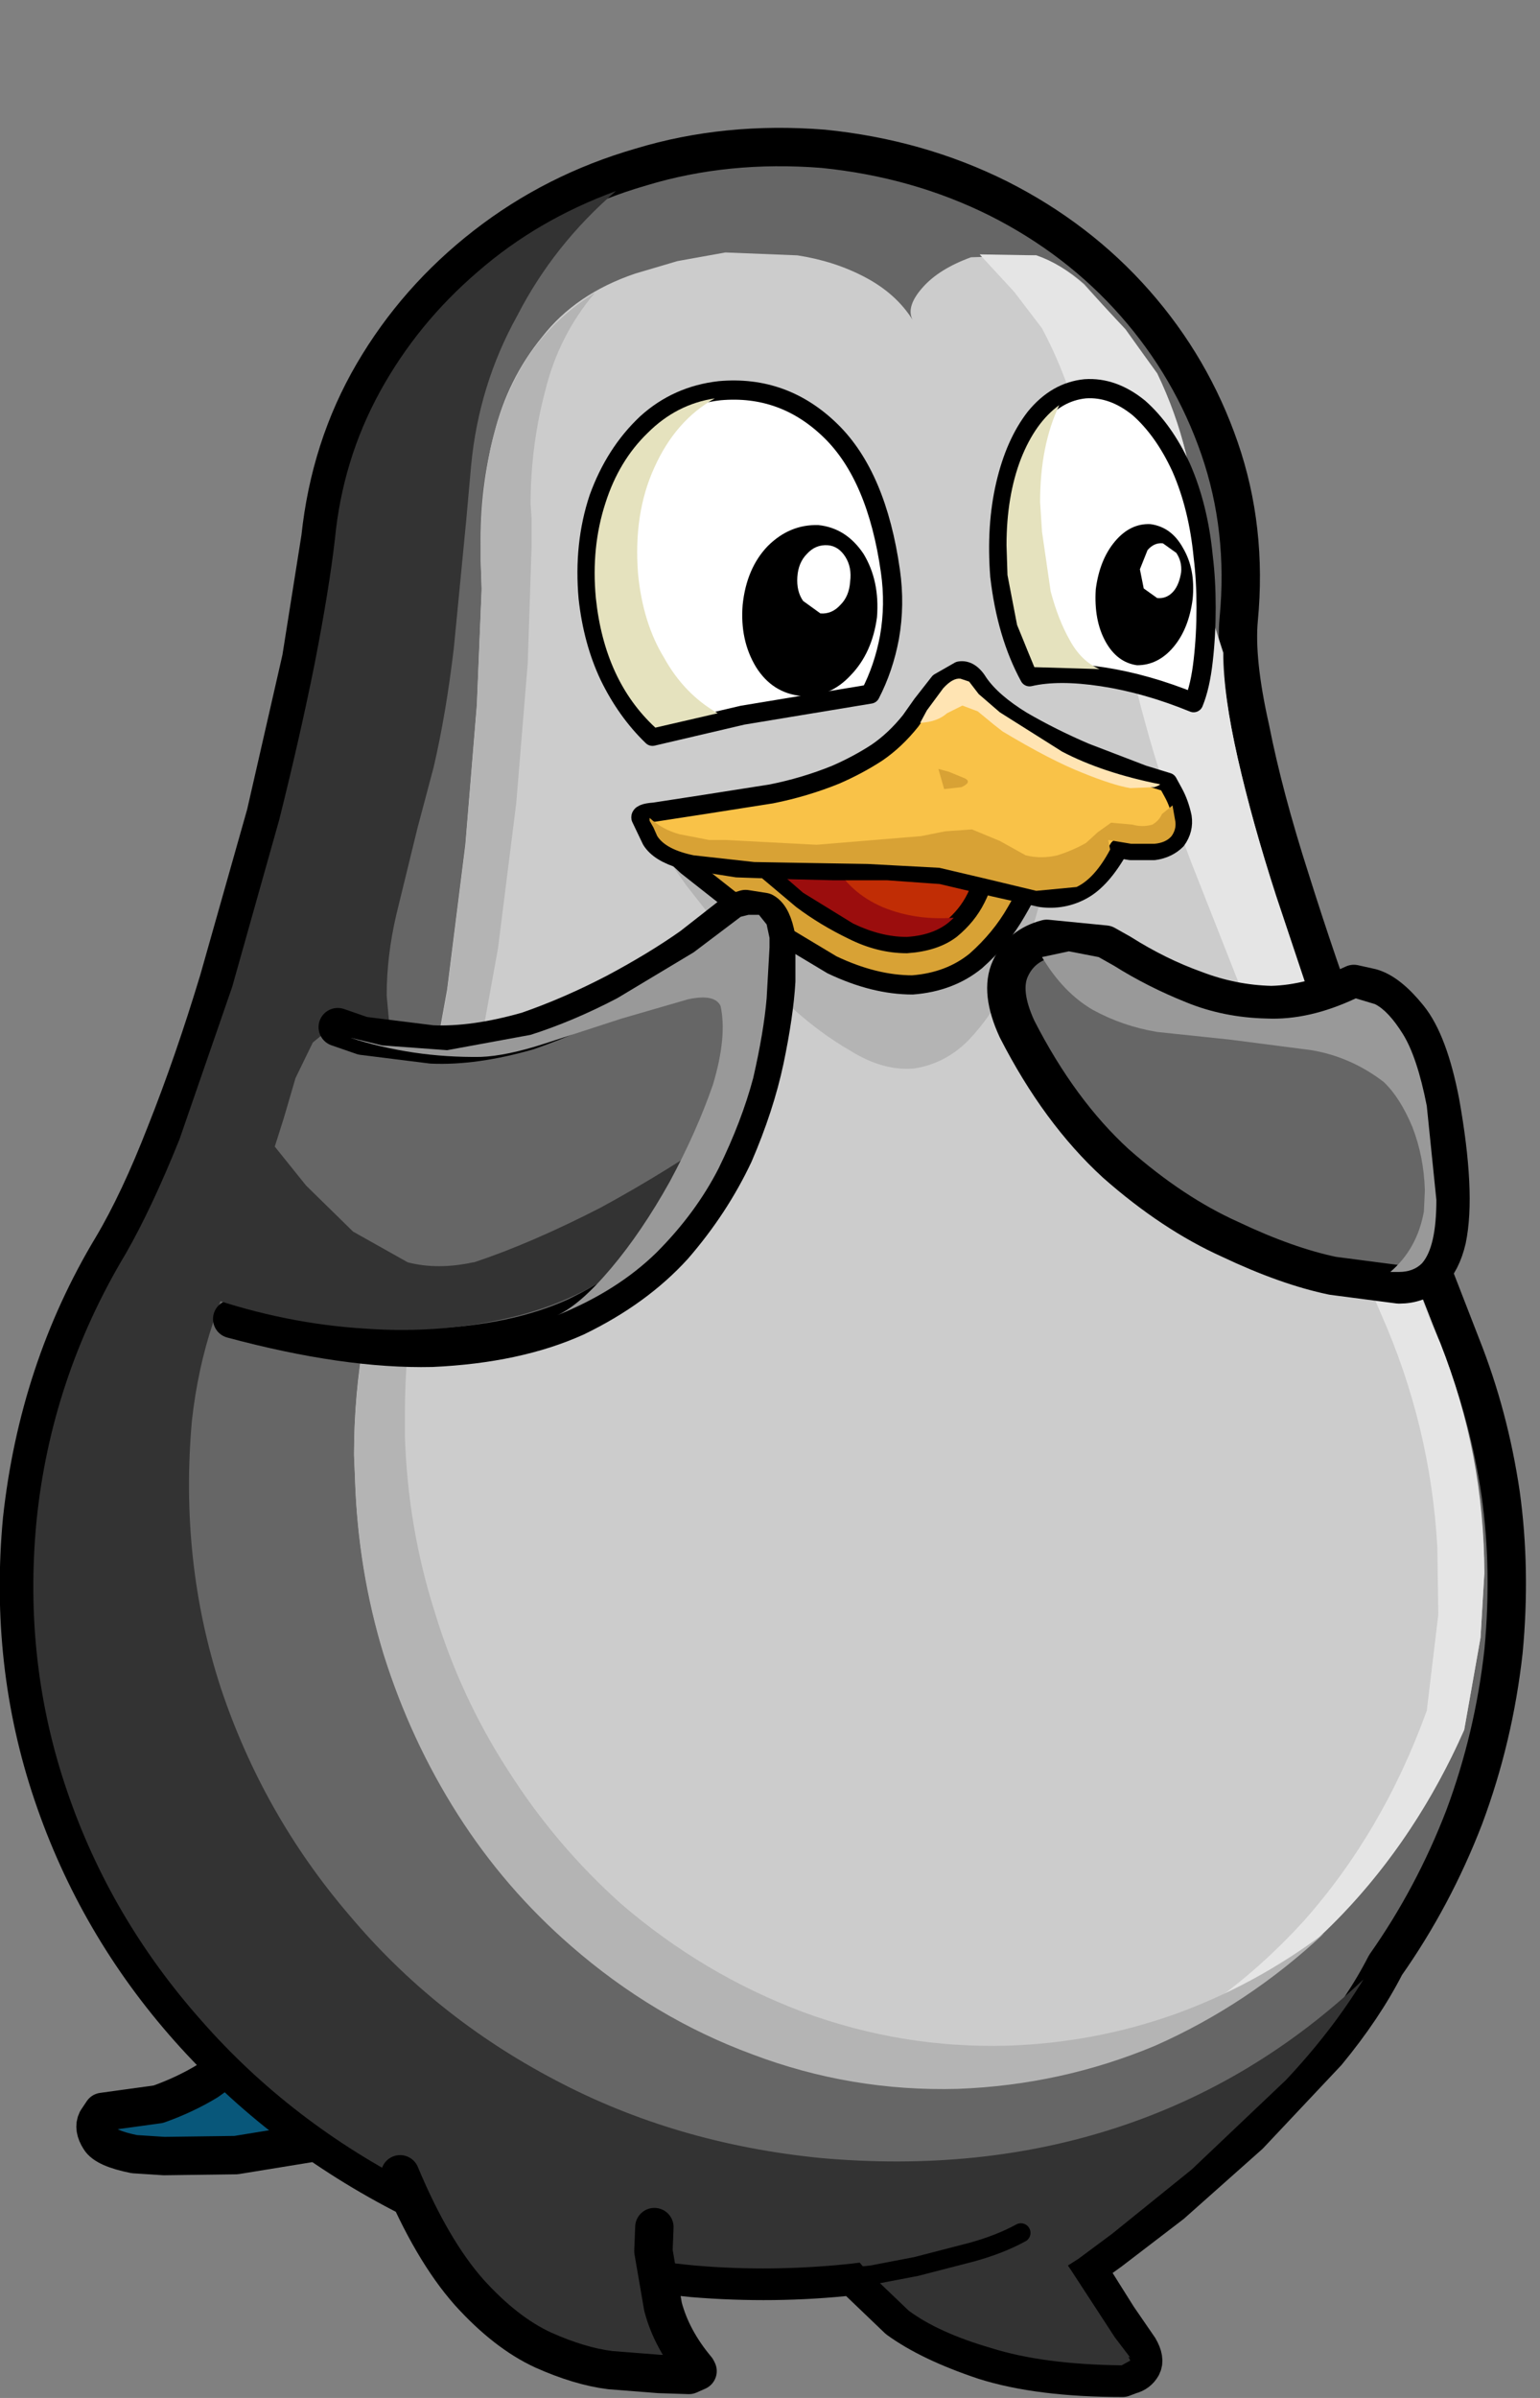 <?xml version="1.0" encoding="UTF-8" standalone="no"?>
<svg xmlns:xlink="http://www.w3.org/1999/xlink" height="124.9px" width="80.25px" xmlns="http://www.w3.org/2000/svg">
  <rect width="100%" height="100%" fill="#808080" stroke="none"/>
  <g transform="matrix(1, 0, 0, 1, 63.35, 79.35)">
    <use height="118.2" transform="matrix(1.0, 0.0, 0.0, 1.0, -63.35, -72.7)" width="79.5" xlink:href="#shape0"/>
  </g>
  <defs>
    <g id="shape0" transform="matrix(1, 0, 0, 1, 63.35, 72.7)">
      <path d="M-43.55 30.45 Q-44.7 31.65 -46.75 32.2 L-51.05 32.9 -54.8 32.95 -56.35 32.85 Q-57.85 32.55 -58.15 32.05 -58.5 31.5 -58.3 31.1 L-58.0 30.65 -55.1 30.25 Q-53.7 29.75 -52.55 29.05 L-50.8 27.8 -50.15 27.2 -43.55 30.45" fill="#08577a" fill-rule="evenodd" stroke="none"/>
      <path d="M-50.15 27.2 L-50.8 27.8 -52.55 29.05 Q-53.7 29.75 -55.1 30.25 L-58.0 30.65 -58.3 31.1 Q-58.5 31.5 -58.15 32.05 -57.85 32.55 -56.35 32.85 L-54.8 32.95 -51.05 32.9 -46.75 32.2 Q-44.7 31.65 -43.55 30.45" fill="none" stroke="#000000" stroke-linecap="round" stroke-linejoin="round" stroke-width="2.0"/>
      <path d="M1.2 -47.1 Q1.0 -44.95 1.8 -41.4 2.5 -37.85 3.9 -33.5 5.25 -29.2 6.9 -24.7 L10.1 -16.2 12.8 -9.25 Q14.25 -5.6 14.85 -1.55 15.4 2.4 15.0 6.65 14.5 11.15 12.95 15.3 11.35 19.45 8.85 23.0 7.7 25.25 5.8 27.55 L1.75 31.85 -2.3 35.45 -5.5 37.9 -6.75 38.8 -6.2 39.6 -5.1 41.35 -4.0 42.95 Q-3.65 43.55 -3.85 43.9 -4.05 44.25 -4.45 44.35 L-4.85 44.5 Q-9.2 44.5 -12.05 43.6 -14.9 42.65 -16.55 41.45 L-18.9 39.2 Q-23.0 39.65 -27.25 39.3 -35.3 38.5 -42.0 35.1 -48.7 31.7 -53.5 26.3 -58.3 20.9 -60.6 14.1 -62.9 7.3 -62.2 -0.2 -61.35 -8.0 -57.5 -14.4 -56.1 -16.75 -54.7 -20.35 -53.25 -24.0 -51.95 -28.3 L-49.5 -36.95 -47.65 -45.05 -46.65 -51.35 Q-46.15 -56.05 -43.9 -59.9 -41.65 -63.75 -38.05 -66.55 -34.45 -69.35 -29.95 -70.65 -25.5 -72.0 -20.45 -71.6 -15.5 -71.1 -11.3 -69.0 -7.15 -66.9 -4.2 -63.55 -1.25 -60.2 0.2 -56.0 1.65 -51.8 1.2 -47.1" fill="#666666" fill-rule="evenodd" stroke="none"/>
      <path d="M1.2 -47.1 Q1.65 -51.8 0.2 -56.0 -1.25 -60.2 -4.2 -63.55 -7.15 -66.9 -11.3 -69.0 -15.5 -71.1 -20.45 -71.6 -25.5 -72.0 -29.95 -70.65 -34.45 -69.35 -38.05 -66.55 -41.65 -63.75 -43.9 -59.9 -46.15 -56.05 -46.65 -51.35 L-47.65 -45.05 -49.5 -36.95 -51.95 -28.3 Q-53.25 -24.0 -54.7 -20.35 -56.1 -16.75 -57.5 -14.4 -61.35 -8.0 -62.2 -0.2 -62.9 7.3 -60.6 14.1 -58.3 20.9 -53.5 26.3 -48.7 31.7 -42.0 35.1 -35.3 38.5 -27.25 39.3 -23.0 39.65 -18.9 39.2 L-16.55 41.45 Q-14.9 42.65 -12.05 43.6 -9.2 44.5 -4.85 44.5 L-4.45 44.35 Q-4.05 44.25 -3.85 43.9 -3.65 43.55 -4.0 42.95 L-5.1 41.35 -6.2 39.6 -6.75 38.8 -5.5 37.9 -2.3 35.45 1.75 31.85 5.8 27.55 Q7.7 25.25 8.85 23.0 11.35 19.45 12.95 15.3 14.5 11.15 15.0 6.65 15.4 2.4 14.85 -1.55 14.25 -5.6 12.8 -9.25 L10.1 -16.2 6.9 -24.7 Q5.25 -29.2 3.9 -33.5 2.5 -37.85 1.8 -41.4 1.0 -44.95 1.2 -47.1" fill="none" stroke="#000000" stroke-linecap="round" stroke-linejoin="round" stroke-width="2.0"/>
      <path d="M-36.4 -62.9 Q-38.4 -59.3 -38.8 -55.1 L-39.05 -52.3 -39.7 -45.6 Q-40.1 -42.2 -40.75 -39.4 L-41.6 -36.2 -42.7 -31.7 Q-43.2 -29.55 -43.2 -27.5 L-43.05 -25.85 Q-44.5 -26.55 -45.65 -26.2 L-47.05 -25.05 -47.95 -23.2 -48.55 -21.15 -48.85 -20.2 Q-49.65 -17.65 -50.6 -15.25 L-52.25 -10.45 Q-53.05 -8.05 -53.35 -5.35 -54.0 1.95 -51.85 8.55 -49.65 15.15 -45.15 20.4 -40.7 25.7 -34.4 29.0 -28.15 32.3 -20.6 33.05 -12.25 33.8 -5.1 31.45 2.05 29.1 7.7 23.75 6.05 26.45 3.65 29.0 L-1.25 33.65 -5.4 37.0 -7.15 38.3 -7.7 38.65 -7.5 38.95 -5.25 42.4 -4.45 43.45 -4.55 43.4 -4.45 43.6 -4.9 43.85 Q-9.0 43.8 -11.7 42.95 -14.45 42.15 -16.0 41.0 L-18.3 38.8 -18.55 38.5 -18.95 38.55 Q-23.1 39.0 -27.15 38.65 -35.05 37.9 -41.6 34.55 -48.2 31.2 -52.85 25.9 -57.6 20.55 -59.85 13.95 -62.15 7.25 -61.45 -0.1 -60.7 -7.55 -56.8 -14.05 -55.45 -16.4 -54.0 -20.0 L-51.25 -27.95 -48.8 -36.65 Q-47.7 -41.05 -46.95 -44.8 -46.2 -48.65 -45.9 -51.25 -45.5 -55.4 -43.55 -58.95 -41.6 -62.5 -38.45 -65.2 -35.35 -67.9 -31.25 -69.4 -34.5 -66.6 -36.4 -62.9" fill="#333333" fill-rule="evenodd" stroke="none"/>
      <path d="M0.4 -45.35 Q0.4 -43.15 1.15 -39.85 1.9 -36.55 3.15 -32.7 L5.8 -24.75 8.7 -17.05 11.3 -10.4 11.7 -9.4 Q13.95 -3.6 14.0 2.6 L13.8 5.95 12.95 10.75 Q10.5 16.3 6.5 20.45 2.45 24.55 -2.6 26.85 -7.7 29.1 -13.45 29.35 -19.0 29.45 -24.15 27.6 -29.3 25.7 -33.6 21.95 -37.05 18.9 -39.5 15.05 -41.95 11.2 -43.35 6.8 -44.7 2.35 -44.85 -2.4 L-44.9 -3.6 Q-44.9 -9.85 -42.75 -15.6 -42.0 -17.75 -41.3 -20.9 L-40.05 -27.8 -39.1 -35.35 -38.5 -42.65 -38.25 -48.7 -38.3 -50.2 -38.3 -50.9 Q-38.35 -53.9 -37.6 -56.75 -36.9 -59.6 -35.1 -61.8 -33.35 -64.05 -30.25 -65.1 L-28.05 -65.75 -25.55 -66.2 -21.8 -66.05 Q-19.85 -65.75 -18.25 -64.9 -16.65 -64.05 -15.8 -62.7 -16.15 -63.4 -15.25 -64.4 -14.4 -65.35 -12.75 -65.95 L-9.35 -66.05 Q-8.05 -65.6 -6.85 -64.55 L-4.75 -62.2 -3.05 -59.9 Q-1.1 -55.85 -0.95 -51.3 -0.9 -49.25 0.4 -45.35" fill="#cccccc" fill-rule="evenodd" stroke="none"/>
      <path d="M0.35 -45.4 Q0.4 -43.15 1.15 -39.85 1.9 -36.55 3.15 -32.65 L5.8 -24.75 8.7 -17.05 11.25 -10.4 11.7 -9.4 Q14.0 -3.6 14.0 2.6 L13.8 5.95 12.95 10.75 Q10.15 17.05 5.5 21.45 0.75 25.8 -5.2 27.85 0.35 25.35 4.55 20.75 8.7 16.1 11.0 9.75 L11.6 4.75 11.55 1.25 Q11.2 -5.1 8.6 -10.95 L8.15 -12.0 5.15 -18.7 1.85 -26.5 -1.3 -34.5 Q-2.8 -38.45 -3.7 -41.8 -4.65 -45.2 -4.8 -47.5 -6.25 -51.4 -6.45 -53.5 -6.9 -58.2 -9.05 -62.25 L-10.5 -64.15 -12.3 -66.1 -9.35 -66.05 Q-8.05 -65.6 -6.9 -64.55 L-4.7 -62.2 -3.05 -59.9 Q-1.1 -55.85 -0.95 -51.3 -0.9 -49.25 0.35 -45.4" fill="#e5e5e5" fill-rule="evenodd" stroke="none"/>
      <path d="M-35.95 -60.6 Q-34.6 -62.7 -32.35 -64.1 -34.25 -61.85 -34.95 -58.95 -35.7 -56.1 -35.7 -53.1 L-35.65 -52.35 -35.65 -50.85 -35.85 -44.8 -36.45 -37.5 -37.4 -29.95 -38.65 -23.05 -40.15 -17.75 Q-42.25 -11.95 -42.25 -5.75 L-42.25 -4.55 Q-42.1 0.2 -40.7 4.6 -39.35 9.05 -36.85 12.9 -34.4 16.75 -31.0 19.8 -26.7 23.5 -21.5 25.45 -16.35 27.35 -10.85 27.2 -6.3 27.05 -2.1 25.55 2.05 24.05 5.65 21.35 1.7 25.05 -3.15 27.2 -8.05 29.25 -13.45 29.45 -19.0 29.6 -24.15 27.65 -29.3 25.75 -33.6 22.0 -37.05 19.0 -39.5 15.15 -41.95 11.3 -43.35 6.85 -44.7 2.45 -44.85 -2.3 L-44.9 -3.5 Q-44.9 -9.75 -42.75 -15.5 -42.0 -17.65 -41.3 -20.8 L-40.05 -27.7 -39.1 -35.25 -38.5 -42.55 -38.25 -48.6 -38.3 -50.1 -38.3 -50.85 Q-38.3 -53.45 -37.8 -55.95 -37.25 -58.5 -35.95 -60.6" fill="#b4b4b4" fill-rule="evenodd" stroke="none"/>
      <path d="M-8.35 -35.5 L-8.6 -34.3 -9.4 -31.5 Q-9.95 -29.8 -10.85 -28.1 -11.7 -26.4 -12.9 -25.15 -14.1 -23.95 -15.7 -23.7 -17.3 -23.55 -19.0 -24.6 -20.75 -25.6 -22.45 -27.2 L-25.4 -30.45 -27.6 -33.25 -28.4 -34.4 -8.35 -35.5" fill="#b4b4b4" fill-rule="evenodd" stroke="none"/>
      <path d="M-10.4 -31.85 Q-11.2 -30.45 -12.5 -29.3 -13.85 -28.2 -15.8 -28.05 -17.8 -28.05 -20.0 -29.1 L-24.25 -31.65 -27.55 -34.25 -28.85 -35.45 -8.85 -35.5 -9.2 -34.35 Q-9.55 -33.3 -10.4 -31.85" fill="#d8a235" fill-rule="evenodd" stroke="none"/>
      <path d="M-10.4 -31.85 Q-9.55 -33.3 -9.2 -34.35 L-8.85 -35.5 -28.85 -35.45 -27.55 -34.25 -24.25 -31.65 -20.0 -29.1 Q-17.8 -28.05 -15.8 -28.05 -13.85 -28.2 -12.5 -29.3 -11.2 -30.45 -10.4 -31.85" fill="none" stroke="#000000" stroke-linecap="round" stroke-linejoin="round" stroke-width="1.0"/>
      <path d="M-11.8 -34.85 L-11.95 -34.15 Q-12.05 -33.45 -12.5 -32.55 -12.95 -31.65 -13.8 -30.95 -14.65 -30.3 -16.1 -30.2 -17.5 -30.2 -18.9 -30.9 -20.35 -31.6 -21.55 -32.5 L-23.45 -34.1 -24.25 -34.8 -11.8 -34.85" fill="#c12d05" fill-rule="evenodd" stroke="none"/>
      <path d="M-11.8 -34.85 L-24.25 -34.8 -23.45 -34.1 -21.55 -32.5 Q-20.35 -31.6 -18.9 -30.9 -17.5 -30.2 -16.1 -30.2 -14.65 -30.3 -13.8 -30.95 -12.95 -31.65 -12.5 -32.55 -12.05 -33.45 -11.95 -34.15 L-11.8 -34.85" fill="none" stroke="#000000" stroke-linecap="round" stroke-linejoin="round" stroke-width="1.0"/>
      <path d="M-19.95 -34.45 Q-19.1 -32.85 -17.35 -32.1 -15.65 -31.4 -13.65 -31.55 -14.5 -30.65 -16.1 -30.55 -17.45 -30.55 -18.9 -31.25 L-21.5 -32.85 -23.35 -34.45 -22.05 -34.45 -19.95 -34.45" fill="#9b0d0d" fill-rule="evenodd" stroke="none"/>
      <path d="M-45.75 -25.85 L-44.45 -25.4 -40.85 -24.95 Q-38.65 -24.85 -35.85 -25.65 -33.55 -26.45 -31.25 -27.65 -29.0 -28.85 -27.3 -30.05 L-25.0 -31.85 -24.5 -32.0 -23.55 -31.85 Q-23.1 -31.6 -22.9 -30.5 L-22.9 -28.25 Q-23.0 -26.55 -23.5 -24.15 -24.0 -21.8 -25.1 -19.25 -26.3 -16.7 -28.25 -14.45 -30.25 -12.25 -33.35 -10.75 -36.45 -9.35 -40.85 -9.15 -45.3 -9.05 -51.25 -10.65 L-45.75 -25.85" fill="#666666" fill-rule="evenodd" stroke="none"/>
      <path d="M-45.75 -25.85 L-44.45 -25.4 -40.85 -24.95 Q-38.65 -24.85 -35.85 -25.65 -33.55 -26.45 -31.25 -27.65 -29.0 -28.85 -27.3 -30.05 L-25.0 -31.85 -24.5 -32.0 -23.55 -31.85 Q-23.1 -31.6 -22.9 -30.5 L-22.9 -28.25 Q-23.0 -26.55 -23.5 -24.15 -24.0 -21.8 -25.1 -19.25 -26.3 -16.7 -28.25 -14.45 -30.25 -12.25 -33.35 -10.75 -36.45 -9.35 -40.85 -9.15 -45.3 -9.05 -51.25 -10.65" fill="none" stroke="#000000" stroke-linecap="round" stroke-linejoin="round" stroke-width="2.0"/>
      <path d="M-44.95 -15.2 L-42.1 -13.6 Q-40.55 -13.2 -38.7 -13.6 L-38.65 -13.6 Q-35.65 -14.6 -32.05 -16.45 -28.55 -18.35 -25.1 -20.75 -26.8 -16.65 -29.75 -14.2 -32.7 -11.75 -36.45 -10.8 -40.25 -9.85 -44.35 -10.15 -48.45 -10.4 -52.55 -11.8 -52.45 -12.75 -52.7 -13.5 L-53.15 -15.15 Q-53.4 -16.05 -53.1 -17.0 L-52.55 -17.9 -51.6 -19.2 -50.4 -20.2 -49.45 -20.15 -47.4 -17.6 -44.95 -15.2" fill="#333333" fill-rule="evenodd" stroke="none"/>
      <path d="M-45.1 -25.3 L-43.45 -24.9 -40.05 -24.65 -35.7 -25.45 Q-33.5 -26.15 -31.2 -27.35 L-27.2 -29.75 -24.75 -31.6 -24.35 -31.7 -23.8 -31.7 -23.4 -31.2 -23.25 -30.5 -23.25 -30.0 -23.4 -27.35 Q-23.55 -25.6 -24.1 -23.2 -24.7 -20.95 -25.9 -18.5 -27.1 -16.15 -29.15 -14.1 -31.2 -12.1 -34.3 -10.85 -33.1 -11.4 -31.5 -13.3 -29.9 -15.2 -28.45 -17.8 -27.05 -20.4 -26.2 -22.85 -25.45 -25.35 -25.8 -26.95 -26.1 -27.6 -27.5 -27.3 L-30.95 -26.3 -34.95 -25.0 Q-36.95 -24.35 -38.3 -24.3 -41.85 -24.25 -45.1 -25.3" fill="#999999" fill-rule="evenodd" stroke="none"/>
      <path d="M8.1 -27.9 Q9.0 -27.65 10.05 -26.35 11.1 -25.05 11.7 -21.95 12.55 -17.2 12.05 -14.8 11.5 -12.45 9.55 -12.45 L6.1 -12.9 Q3.7 -13.4 0.75 -14.8 -2.25 -16.15 -5.2 -18.75 -8.15 -21.45 -10.35 -25.75 -11.25 -27.7 -10.7 -28.9 -10.15 -30.1 -8.8 -30.45 L-5.75 -30.15 -4.95 -29.7 Q-3.05 -28.5 -1.1 -27.8 0.85 -27.05 2.9 -27.0 4.95 -27.05 7.2 -28.1 L8.1 -27.9" fill="#666666" fill-rule="evenodd" stroke="none"/>
      <path d="M8.1 -27.9 Q9.0 -27.65 10.05 -26.35 11.1 -25.05 11.7 -21.95 12.55 -17.2 12.05 -14.8 11.5 -12.45 9.55 -12.45 L6.1 -12.9 Q3.7 -13.4 0.75 -14.8 -2.25 -16.15 -5.2 -18.75 -8.15 -21.45 -10.35 -25.75 -11.25 -27.7 -10.7 -28.9 -10.15 -30.1 -8.8 -30.45 L-5.75 -30.15 -4.95 -29.7 Q-3.05 -28.5 -1.1 -27.8 0.85 -27.05 2.9 -27.0 4.95 -27.05 7.2 -28.1 L8.1 -27.9" fill="none" stroke="#000000" stroke-linecap="round" stroke-linejoin="round" stroke-width="2.0"/>
      <path d="M7.3 -27.35 L8.3 -27.05 Q9.0 -26.7 9.75 -25.5 10.5 -24.3 11.0 -21.75 L11.5 -16.85 Q11.5 -14.4 10.75 -13.55 10.3 -13.1 9.55 -13.1 L9.4 -13.1 9.1 -13.1 Q10.5 -14.3 10.85 -16.25 L10.9 -17.35 Q10.85 -19.1 10.25 -20.65 9.6 -22.2 8.75 -23.0 7.05 -24.3 5.0 -24.65 L0.75 -25.2 -3.05 -25.6 Q-4.85 -25.9 -6.4 -26.75 -7.95 -27.65 -9.05 -29.5 L-7.65 -29.8 -6.1 -29.5 -5.3 -29.05 Q-3.55 -27.95 -1.55 -27.15 0.4 -26.35 2.65 -26.3 4.85 -26.2 7.3 -27.35" fill="#999999" fill-rule="evenodd" stroke="none"/>
      <path d="M-29.25 36.65 L-29.3 37.9 -28.8 40.8 Q-28.35 42.5 -27.05 44.05 L-27.0 44.15 -27.45 44.35 -29.0 44.3 -31.55 44.1 Q-33.15 43.9 -35.05 43.05 -37.0 42.15 -38.9 40.05 -40.85 37.85 -42.5 33.9 L-29.25 36.65" fill="#333333" fill-rule="evenodd" stroke="none"/>
      <path d="M-29.25 36.65 L-29.3 37.9 -28.8 40.8 Q-28.35 42.5 -27.05 44.05 L-27.0 44.15 -27.45 44.35 -29.0 44.3 -31.55 44.1 Q-33.15 43.9 -35.05 43.05 -37.0 42.15 -38.9 40.05 -40.85 37.85 -42.5 33.9" fill="none" stroke="#000000" stroke-linecap="round" stroke-linejoin="round" stroke-width="2.0"/>
      <path d="M-18.95 39.25 L-17.95 39.15 -15.6 38.7 -12.7 37.95 Q-11.25 37.55 -10.15 36.95" fill="none" stroke="#000000" stroke-linecap="round" stroke-linejoin="round" stroke-width="1.0"/>
      <path d="M-3.8 -39.0 L-2.5 -38.6 -2.2 -38.05 Q-1.9 -37.5 -1.75 -36.8 -1.65 -36.15 -2.05 -35.6 -2.5 -35.15 -3.2 -35.05 L-4.45 -35.05 -5.05 -35.15 Q-5.95 -33.55 -6.95 -33.0 -7.95 -32.45 -9.1 -32.6 L-11.55 -33.15 -14.3 -33.8 -17.1 -34.0 -19.9 -34.0 -22.0 -34.05 -24.95 -34.15 -27.8 -34.6 Q-29.0 -34.95 -29.4 -35.6 L-29.95 -36.75 Q-30.0 -37.0 -29.25 -37.05 L-26.65 -37.45 -23.15 -38.0 Q-21.4 -38.35 -19.8 -39.0 -18.65 -39.5 -17.65 -40.15 -16.7 -40.8 -15.9 -41.8 L-15.3 -42.65 -14.4 -43.8 -13.35 -44.4 Q-12.8 -44.5 -12.35 -43.75 -11.65 -42.75 -10.1 -41.8 -8.55 -40.9 -6.8 -40.15 L-3.8 -39.0" fill="#f9c248" fill-rule="evenodd" stroke="none"/>
      <path d="M-3.8 -39.0 L-2.5 -38.6 -2.2 -38.05 Q-1.9 -37.5 -1.75 -36.8 -1.65 -36.15 -2.05 -35.6 -2.5 -35.15 -3.2 -35.05 L-4.45 -35.05 -5.05 -35.15 Q-5.95 -33.55 -6.95 -33.0 -7.95 -32.45 -9.1 -32.6 L-11.55 -33.15 -14.3 -33.8 -17.1 -34.0 -19.9 -34.0 -22.0 -34.05 -24.95 -34.15 -27.8 -34.6 Q-29.0 -34.95 -29.4 -35.6 L-29.95 -36.75 Q-30.0 -37.0 -29.25 -37.05 L-26.65 -37.45 -23.15 -38.0 Q-21.4 -38.35 -19.8 -39.0 -18.65 -39.5 -17.65 -40.15 -16.7 -40.8 -15.9 -41.8 L-15.3 -42.65 -14.4 -43.8 -13.35 -44.4 Q-12.8 -44.5 -12.35 -43.75 -11.65 -42.75 -10.1 -41.8 -8.55 -40.9 -6.8 -40.15 L-3.8 -39.0" fill="none" stroke="#000000" stroke-linecap="round" stroke-linejoin="round" stroke-width="1.0"/>
      <path d="M-2.3 -35.8 Q-2.6 -35.45 -3.2 -35.4 L-4.4 -35.4 -5.3 -35.55 -5.6 -35.6 -5.5 -35.1 Q-6.3 -33.6 -7.25 -33.15 L-9.35 -32.95 -11.85 -33.55 -14.4 -34.15 -18.15 -34.35 -21.2 -34.4 -24.05 -34.45 -27.2 -34.8 Q-28.65 -35.1 -29.1 -35.8 L-29.3 -36.25 -29.5 -36.6 -29.5 -36.75 Q-28.85 -36.15 -27.95 -35.9 L-26.4 -35.6 -25.55 -35.6 -20.8 -35.35 -15.35 -35.8 -14.1 -36.05 -12.7 -36.15 -11.25 -35.55 -9.9 -34.8 Q-9.1 -34.6 -8.25 -34.8 -7.45 -35.05 -6.75 -35.45 L-6.15 -36.0 -5.45 -36.5 -4.35 -36.4 Q-3.8 -36.25 -3.3 -36.4 -2.95 -36.6 -2.8 -36.95 L-2.25 -37.4 -2.1 -36.55 Q-2.05 -36.15 -2.3 -35.8" fill="#d8a235" fill-rule="evenodd" stroke="none"/>
      <path d="M-14.45 -39.3 L-13.9 -39.15 -13.05 -38.8 Q-12.7 -38.6 -13.25 -38.35 L-14.15 -38.25 -14.45 -39.3" fill="#d8a235" fill-rule="evenodd" stroke="none"/>
      <path d="M-6.95 -39.1 Q-8.6 -39.75 -11.1 -41.25 L-11.55 -41.6 -12.4 -42.3 -13.2 -42.6 -14.0 -42.2 Q-14.5 -41.75 -15.4 -41.7 L-15.05 -42.35 -14.2 -43.5 Q-13.7 -44.05 -13.3 -44.0 L-12.85 -43.85 -12.35 -43.2 -11.25 -42.25 -8.0 -40.2 Q-5.9 -39.1 -2.9 -38.5 -2.9 -38.45 -3.2 -38.35 L-4.45 -38.3 Q-5.35 -38.45 -6.95 -39.1" fill="#ffe4b3" fill-rule="evenodd" stroke="none"/>
      <path d="M-16.95 -49.6 Q-16.7 -47.85 -17.0 -46.15 -17.3 -44.55 -18.0 -43.2 L-24.65 -42.1 -29.35 -41.0 Q-30.7 -42.3 -31.6 -44.15 -32.45 -45.95 -32.7 -48.2 -32.95 -51.0 -32.15 -53.4 -31.3 -55.75 -29.65 -57.3 -28.05 -58.75 -25.85 -59.0 -22.5 -59.3 -20.05 -56.9 -17.65 -54.55 -16.95 -49.6" fill="#ffffff" fill-rule="evenodd" stroke="none"/>
      <path d="M-16.95 -49.6 Q-17.65 -54.55 -20.05 -56.9 -22.5 -59.3 -25.85 -59.0 -28.05 -58.75 -29.65 -57.3 -31.3 -55.75 -32.15 -53.4 -32.95 -51.0 -32.7 -48.2 -32.45 -45.95 -31.6 -44.15 -30.7 -42.3 -29.35 -41.0 L-24.65 -42.1 -18.0 -43.2 Q-17.3 -44.55 -17.0 -46.15 -16.7 -47.85 -16.95 -49.6" fill="none" stroke="#000000" stroke-linecap="round" stroke-linejoin="round" stroke-width="1.0"/>
      <path d="M-30.1 -49.45 Q-29.85 -46.9 -28.75 -45.1 -27.7 -43.2 -25.95 -42.2 L-29.2 -41.45 Q-31.85 -43.9 -32.3 -48.2 -32.55 -50.85 -31.8 -53.15 -31.1 -55.35 -29.6 -56.8 -28.1 -58.3 -26.1 -58.6 -28.15 -57.45 -29.25 -55.0 -30.35 -52.6 -30.1 -49.45" fill="#e5e2be" fill-rule="evenodd" stroke="none"/>
      <path d="M-21.6 -43.1 Q-23.1 -43.25 -23.95 -44.6 -24.8 -46.0 -24.65 -47.85 -24.45 -49.75 -23.35 -50.9 -22.2 -52.05 -20.7 -52.0 -19.25 -51.85 -18.35 -50.5 -17.5 -49.1 -17.65 -47.2 -17.9 -45.35 -19.0 -44.2 -20.1 -43.0 -21.6 -43.1" fill="#000000" fill-rule="evenodd" stroke="none"/>
      <path d="M-19.05 -49.05 Q-19.1 -48.3 -19.55 -47.85 -20.0 -47.35 -20.6 -47.4 L-21.5 -48.05 Q-21.85 -48.55 -21.8 -49.3 -21.75 -50.05 -21.3 -50.5 -20.85 -51.0 -20.2 -50.95 -19.65 -50.9 -19.3 -50.35 -18.95 -49.8 -19.05 -49.05" fill="#ffffff" fill-rule="evenodd" stroke="none"/>
      <path d="M-4.0 -58.1 Q-2.7 -56.95 -1.8 -55.0 -0.9 -52.95 -0.65 -50.35 -0.5 -49.15 -0.5 -47.7 -0.5 -46.25 -0.65 -44.95 -0.8 -43.6 -1.15 -42.75 -3.6 -43.75 -5.9 -44.1 -8.2 -44.45 -9.7 -44.1 -10.9 -46.3 -11.25 -49.35 -11.45 -51.95 -10.95 -54.1 -10.45 -56.25 -9.4 -57.6 -8.3 -58.95 -6.8 -59.1 -5.35 -59.2 -4.0 -58.1" fill="#ffffff" fill-rule="evenodd" stroke="none"/>
      <path d="M-4.0 -58.1 Q-5.35 -59.2 -6.8 -59.1 -8.3 -58.95 -9.4 -57.6 -10.45 -56.25 -10.95 -54.1 -11.45 -51.95 -11.25 -49.35 -10.9 -46.3 -9.7 -44.1 -8.2 -44.45 -5.9 -44.1 -3.6 -43.75 -1.15 -42.75 -0.8 -43.6 -0.65 -44.95 -0.5 -46.25 -0.5 -47.7 -0.5 -49.15 -0.65 -50.35 -0.9 -52.95 -1.8 -55.0 -2.7 -56.95 -4.0 -58.1" fill="none" stroke="#000000" stroke-linecap="round" stroke-linejoin="round" stroke-width="1.0"/>
      <path d="M-10.9 -50.95 Q-10.9 -53.5 -10.15 -55.45 -9.4 -57.35 -8.15 -58.25 -9.15 -56.15 -9.15 -53.2 L-9.05 -51.65 -8.6 -48.55 Q-8.2 -47.05 -7.6 -46.0 -7.0 -44.9 -6.05 -44.5 L-7.75 -44.55 -9.45 -44.6 -10.35 -46.8 -10.85 -49.4 -10.9 -50.95" fill="#e5e2be" fill-rule="evenodd" stroke="none"/>
      <path d="M-1.2 -48.15 Q-1.4 -46.6 -2.2 -45.65 -3.0 -44.7 -4.1 -44.7 -5.15 -44.85 -5.75 -45.95 -6.35 -47.05 -6.25 -48.65 -6.05 -50.2 -5.25 -51.15 -4.45 -52.1 -3.4 -52.05 -2.3 -51.9 -1.7 -50.8 -1.05 -49.7 -1.2 -48.15" fill="#000000" fill-rule="evenodd" stroke="none"/>
      <path d="M-1.8 -49.55 Q-1.9 -48.9 -2.2 -48.55 -2.55 -48.15 -3.05 -48.2 L-3.75 -48.7 -3.95 -49.7 -3.55 -50.7 Q-3.2 -51.1 -2.75 -51.05 L-2.05 -50.55 Q-1.75 -50.1 -1.8 -49.55" fill="#ffffff" fill-rule="evenodd" stroke="none"/>
    </g>
  </defs>
</svg>
